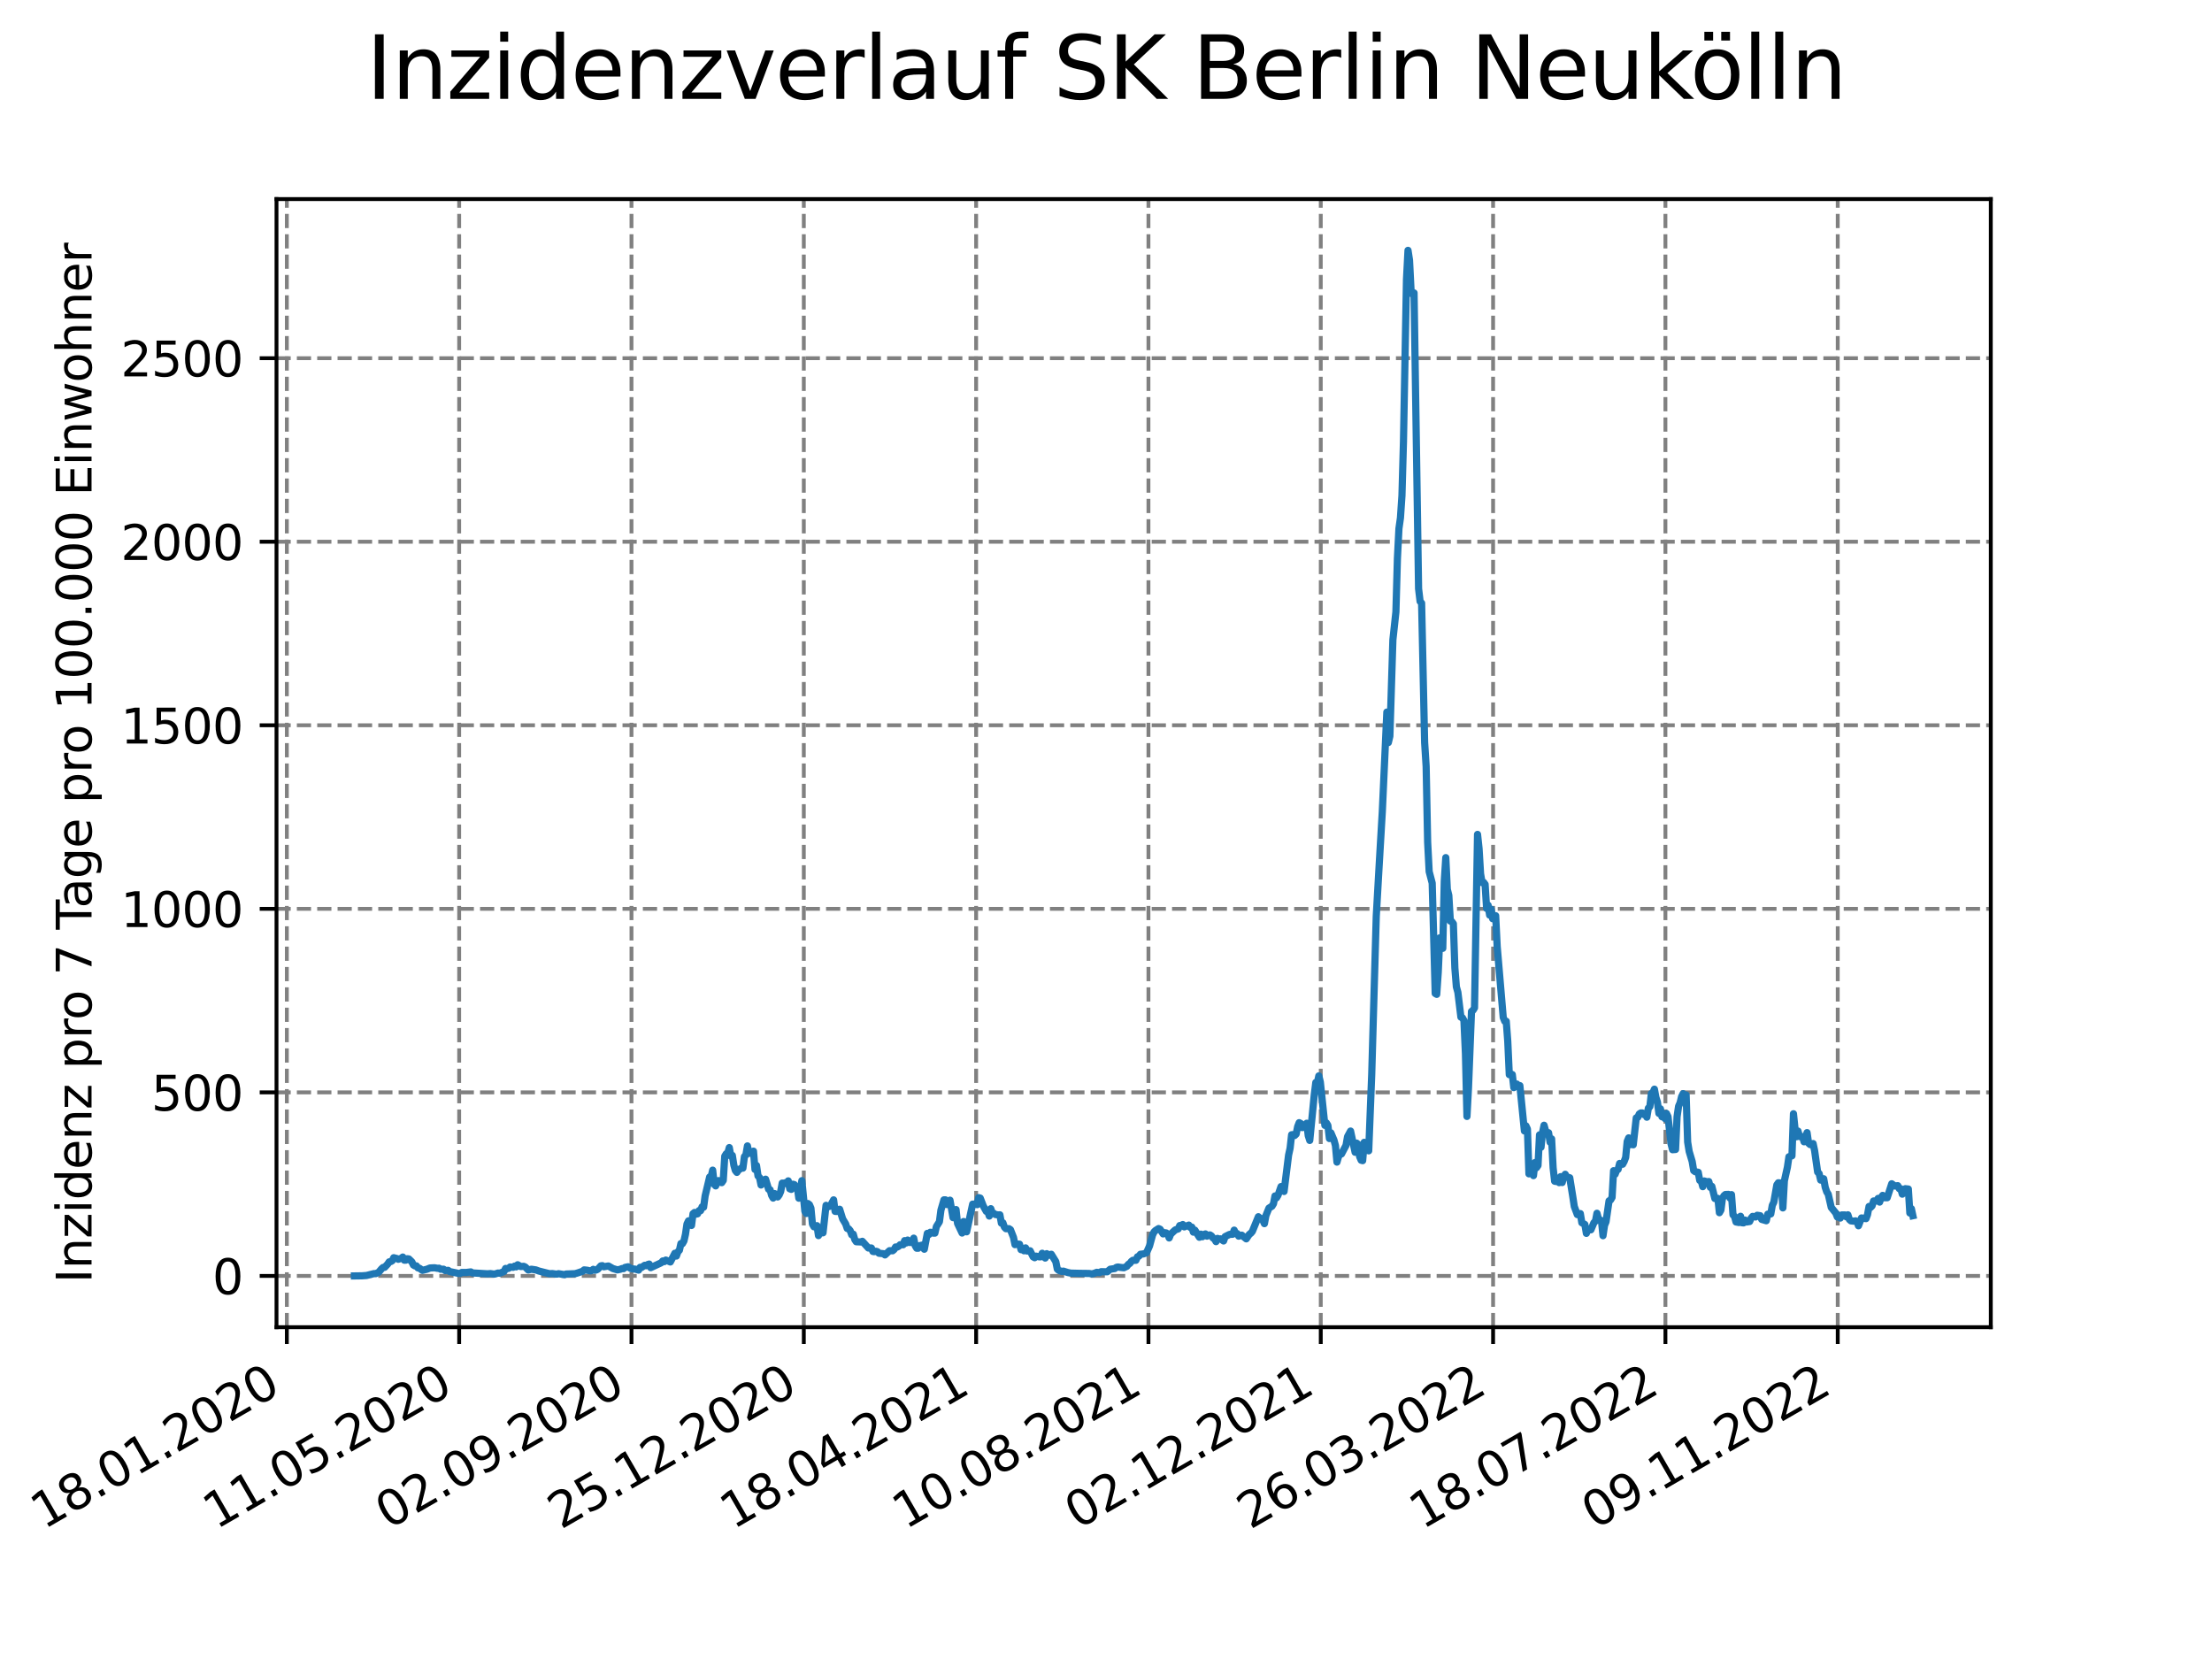 <?xml version="1.0" encoding="utf-8" standalone="no"?>
<!DOCTYPE svg PUBLIC "-//W3C//DTD SVG 1.1//EN"
  "http://www.w3.org/Graphics/SVG/1.1/DTD/svg11.dtd">
<svg xmlns:xlink="http://www.w3.org/1999/xlink" width="460.8pt" height="345.6pt" viewBox="0 0 460.8 345.6" xmlns="http://www.w3.org/2000/svg" version="1.1">
 <defs>
  <style type="text/css">*{stroke-linejoin: round; stroke-linecap: butt}</style>
 </defs>
 <g id="figure_1">
  <g id="patch_1">
   <path d="M 0 345.6 
L 460.8 345.6 
L 460.8 0 
L 0 0 
z
" style="fill: #ffffff"/>
  </g>
  <g id="axes_1">
   <g id="patch_2">
    <path d="M 57.6 276.48 
L 414.72 276.48 
L 414.72 41.472 
L 57.6 41.472 
z
" style="fill: #ffffff"/>
   </g>
   <g id="matplotlib.axis_1">
    <g id="xtick_1">
     <g id="line2d_1">
      <path d="M 59.754 276.48 
L 59.754 41.472 
" clip-path="url(#p4ff179ea75)" style="fill: none; stroke-dasharray: 2.96,1.28; stroke-dashoffset: 0; stroke: #808080; stroke-width: 0.8"/>
     </g>
     <g id="line2d_2">
      <defs>
       <path id="me428fbeaed" d="M 0 0 
L 0 3.5 
" style="stroke: #000000; stroke-width: 0.8"/>
      </defs>
      <g>
       <use xlink:href="#me428fbeaed" x="59.754" y="276.48" style="stroke: #000000; stroke-width: 0.8"/>
      </g>
     </g>
     <g id="text_1">
      <!-- 18.01.2020 -->
      <g transform="translate(9.129 318.689) rotate(-30) scale(0.1 -0.1)">
       <defs>
        <path id="DejaVuSans-31" d="M 794 531 
L 1825 531 
L 1825 4091 
L 703 3866 
L 703 4441 
L 1819 4666 
L 2450 4666 
L 2450 531 
L 3481 531 
L 3481 0 
L 794 0 
L 794 531 
z
" transform="scale(0.016)"/>
        <path id="DejaVuSans-38" d="M 2034 2216 
Q 1584 2216 1326 1975 
Q 1069 1734 1069 1313 
Q 1069 891 1326 650 
Q 1584 409 2034 409 
Q 2484 409 2743 651 
Q 3003 894 3003 1313 
Q 3003 1734 2745 1975 
Q 2488 2216 2034 2216 
z
M 1403 2484 
Q 997 2584 770 2862 
Q 544 3141 544 3541 
Q 544 4100 942 4425 
Q 1341 4750 2034 4750 
Q 2731 4750 3128 4425 
Q 3525 4100 3525 3541 
Q 3525 3141 3298 2862 
Q 3072 2584 2669 2484 
Q 3125 2378 3379 2068 
Q 3634 1759 3634 1313 
Q 3634 634 3220 271 
Q 2806 -91 2034 -91 
Q 1263 -91 848 271 
Q 434 634 434 1313 
Q 434 1759 690 2068 
Q 947 2378 1403 2484 
z
M 1172 3481 
Q 1172 3119 1398 2916 
Q 1625 2713 2034 2713 
Q 2441 2713 2670 2916 
Q 2900 3119 2900 3481 
Q 2900 3844 2670 4047 
Q 2441 4250 2034 4250 
Q 1625 4250 1398 4047 
Q 1172 3844 1172 3481 
z
" transform="scale(0.016)"/>
        <path id="DejaVuSans-2e" d="M 684 794 
L 1344 794 
L 1344 0 
L 684 0 
L 684 794 
z
" transform="scale(0.016)"/>
        <path id="DejaVuSans-30" d="M 2034 4250 
Q 1547 4250 1301 3770 
Q 1056 3291 1056 2328 
Q 1056 1369 1301 889 
Q 1547 409 2034 409 
Q 2525 409 2770 889 
Q 3016 1369 3016 2328 
Q 3016 3291 2770 3770 
Q 2525 4250 2034 4250 
z
M 2034 4750 
Q 2819 4750 3233 4129 
Q 3647 3509 3647 2328 
Q 3647 1150 3233 529 
Q 2819 -91 2034 -91 
Q 1250 -91 836 529 
Q 422 1150 422 2328 
Q 422 3509 836 4129 
Q 1250 4750 2034 4750 
z
" transform="scale(0.016)"/>
        <path id="DejaVuSans-32" d="M 1228 531 
L 3431 531 
L 3431 0 
L 469 0 
L 469 531 
Q 828 903 1448 1529 
Q 2069 2156 2228 2338 
Q 2531 2678 2651 2914 
Q 2772 3150 2772 3378 
Q 2772 3750 2511 3984 
Q 2250 4219 1831 4219 
Q 1534 4219 1204 4116 
Q 875 4013 500 3803 
L 500 4441 
Q 881 4594 1212 4672 
Q 1544 4750 1819 4750 
Q 2544 4750 2975 4387 
Q 3406 4025 3406 3419 
Q 3406 3131 3298 2873 
Q 3191 2616 2906 2266 
Q 2828 2175 2409 1742 
Q 1991 1309 1228 531 
z
" transform="scale(0.016)"/>
       </defs>
       <use xlink:href="#DejaVuSans-31"/>
       <use xlink:href="#DejaVuSans-38" x="63.623"/>
       <use xlink:href="#DejaVuSans-2e" x="127.246"/>
       <use xlink:href="#DejaVuSans-30" x="159.033"/>
       <use xlink:href="#DejaVuSans-31" x="222.656"/>
       <use xlink:href="#DejaVuSans-2e" x="286.279"/>
       <use xlink:href="#DejaVuSans-32" x="318.066"/>
       <use xlink:href="#DejaVuSans-30" x="381.689"/>
       <use xlink:href="#DejaVuSans-32" x="445.312"/>
       <use xlink:href="#DejaVuSans-30" x="508.936"/>
      </g>
     </g>
    </g>
    <g id="xtick_2">
     <g id="line2d_3">
      <path d="M 95.652 276.48 
L 95.652 41.472 
" clip-path="url(#p4ff179ea75)" style="fill: none; stroke-dasharray: 2.96,1.28; stroke-dashoffset: 0; stroke: #808080; stroke-width: 0.8"/>
     </g>
     <g id="line2d_4">
      <g>
       <use xlink:href="#me428fbeaed" x="95.652" y="276.48" style="stroke: #000000; stroke-width: 0.8"/>
      </g>
     </g>
     <g id="text_2">
      <!-- 11.05.2020 -->
      <g transform="translate(45.027 318.689) rotate(-30) scale(0.1 -0.1)">
       <defs>
        <path id="DejaVuSans-35" d="M 691 4666 
L 3169 4666 
L 3169 4134 
L 1269 4134 
L 1269 2991 
Q 1406 3038 1543 3061 
Q 1681 3084 1819 3084 
Q 2600 3084 3056 2656 
Q 3513 2228 3513 1497 
Q 3513 744 3044 326 
Q 2575 -91 1722 -91 
Q 1428 -91 1123 -41 
Q 819 9 494 109 
L 494 744 
Q 775 591 1075 516 
Q 1375 441 1709 441 
Q 2250 441 2565 725 
Q 2881 1009 2881 1497 
Q 2881 1984 2565 2268 
Q 2250 2553 1709 2553 
Q 1456 2553 1204 2497 
Q 953 2441 691 2322 
L 691 4666 
z
" transform="scale(0.016)"/>
       </defs>
       <use xlink:href="#DejaVuSans-31"/>
       <use xlink:href="#DejaVuSans-31" x="63.623"/>
       <use xlink:href="#DejaVuSans-2e" x="127.246"/>
       <use xlink:href="#DejaVuSans-30" x="159.033"/>
       <use xlink:href="#DejaVuSans-35" x="222.656"/>
       <use xlink:href="#DejaVuSans-2e" x="286.279"/>
       <use xlink:href="#DejaVuSans-32" x="318.066"/>
       <use xlink:href="#DejaVuSans-30" x="381.689"/>
       <use xlink:href="#DejaVuSans-32" x="445.312"/>
       <use xlink:href="#DejaVuSans-30" x="508.936"/>
      </g>
     </g>
    </g>
    <g id="xtick_3">
     <g id="line2d_5">
      <path d="M 131.55 276.48 
L 131.55 41.472 
" clip-path="url(#p4ff179ea75)" style="fill: none; stroke-dasharray: 2.96,1.28; stroke-dashoffset: 0; stroke: #808080; stroke-width: 0.8"/>
     </g>
     <g id="line2d_6">
      <g>
       <use xlink:href="#me428fbeaed" x="131.55" y="276.48" style="stroke: #000000; stroke-width: 0.8"/>
      </g>
     </g>
     <g id="text_3">
      <!-- 02.09.2020 -->
      <g transform="translate(80.925 318.689) rotate(-30) scale(0.1 -0.1)">
       <defs>
        <path id="DejaVuSans-39" d="M 703 97 
L 703 672 
Q 941 559 1184 500 
Q 1428 441 1663 441 
Q 2288 441 2617 861 
Q 2947 1281 2994 2138 
Q 2813 1869 2534 1725 
Q 2256 1581 1919 1581 
Q 1219 1581 811 2004 
Q 403 2428 403 3163 
Q 403 3881 828 4315 
Q 1253 4750 1959 4750 
Q 2769 4750 3195 4129 
Q 3622 3509 3622 2328 
Q 3622 1225 3098 567 
Q 2575 -91 1691 -91 
Q 1453 -91 1209 -44 
Q 966 3 703 97 
z
M 1959 2075 
Q 2384 2075 2632 2365 
Q 2881 2656 2881 3163 
Q 2881 3666 2632 3958 
Q 2384 4250 1959 4250 
Q 1534 4250 1286 3958 
Q 1038 3666 1038 3163 
Q 1038 2656 1286 2365 
Q 1534 2075 1959 2075 
z
" transform="scale(0.016)"/>
       </defs>
       <use xlink:href="#DejaVuSans-30"/>
       <use xlink:href="#DejaVuSans-32" x="63.623"/>
       <use xlink:href="#DejaVuSans-2e" x="127.246"/>
       <use xlink:href="#DejaVuSans-30" x="159.033"/>
       <use xlink:href="#DejaVuSans-39" x="222.656"/>
       <use xlink:href="#DejaVuSans-2e" x="286.279"/>
       <use xlink:href="#DejaVuSans-32" x="318.066"/>
       <use xlink:href="#DejaVuSans-30" x="381.689"/>
       <use xlink:href="#DejaVuSans-32" x="445.312"/>
       <use xlink:href="#DejaVuSans-30" x="508.936"/>
      </g>
     </g>
    </g>
    <g id="xtick_4">
     <g id="line2d_7">
      <path d="M 167.448 276.48 
L 167.448 41.472 
" clip-path="url(#p4ff179ea75)" style="fill: none; stroke-dasharray: 2.96,1.28; stroke-dashoffset: 0; stroke: #808080; stroke-width: 0.8"/>
     </g>
     <g id="line2d_8">
      <g>
       <use xlink:href="#me428fbeaed" x="167.448" y="276.48" style="stroke: #000000; stroke-width: 0.8"/>
      </g>
     </g>
     <g id="text_4">
      <!-- 25.12.2020 -->
      <g transform="translate(116.823 318.689) rotate(-30) scale(0.1 -0.1)">
       <use xlink:href="#DejaVuSans-32"/>
       <use xlink:href="#DejaVuSans-35" x="63.623"/>
       <use xlink:href="#DejaVuSans-2e" x="127.246"/>
       <use xlink:href="#DejaVuSans-31" x="159.033"/>
       <use xlink:href="#DejaVuSans-32" x="222.656"/>
       <use xlink:href="#DejaVuSans-2e" x="286.279"/>
       <use xlink:href="#DejaVuSans-32" x="318.066"/>
       <use xlink:href="#DejaVuSans-30" x="381.689"/>
       <use xlink:href="#DejaVuSans-32" x="445.312"/>
       <use xlink:href="#DejaVuSans-30" x="508.936"/>
      </g>
     </g>
    </g>
    <g id="xtick_5">
     <g id="line2d_9">
      <path d="M 203.346 276.48 
L 203.346 41.472 
" clip-path="url(#p4ff179ea75)" style="fill: none; stroke-dasharray: 2.96,1.28; stroke-dashoffset: 0; stroke: #808080; stroke-width: 0.8"/>
     </g>
     <g id="line2d_10">
      <g>
       <use xlink:href="#me428fbeaed" x="203.346" y="276.48" style="stroke: #000000; stroke-width: 0.8"/>
      </g>
     </g>
     <g id="text_5">
      <!-- 18.04.2021 -->
      <g transform="translate(152.72 318.689) rotate(-30) scale(0.1 -0.1)">
       <defs>
        <path id="DejaVuSans-34" d="M 2419 4116 
L 825 1625 
L 2419 1625 
L 2419 4116 
z
M 2253 4666 
L 3047 4666 
L 3047 1625 
L 3713 1625 
L 3713 1100 
L 3047 1100 
L 3047 0 
L 2419 0 
L 2419 1100 
L 313 1100 
L 313 1709 
L 2253 4666 
z
" transform="scale(0.016)"/>
       </defs>
       <use xlink:href="#DejaVuSans-31"/>
       <use xlink:href="#DejaVuSans-38" x="63.623"/>
       <use xlink:href="#DejaVuSans-2e" x="127.246"/>
       <use xlink:href="#DejaVuSans-30" x="159.033"/>
       <use xlink:href="#DejaVuSans-34" x="222.656"/>
       <use xlink:href="#DejaVuSans-2e" x="286.279"/>
       <use xlink:href="#DejaVuSans-32" x="318.066"/>
       <use xlink:href="#DejaVuSans-30" x="381.689"/>
       <use xlink:href="#DejaVuSans-32" x="445.312"/>
       <use xlink:href="#DejaVuSans-31" x="508.936"/>
      </g>
     </g>
    </g>
    <g id="xtick_6">
     <g id="line2d_11">
      <path d="M 239.243 276.48 
L 239.243 41.472 
" clip-path="url(#p4ff179ea75)" style="fill: none; stroke-dasharray: 2.96,1.28; stroke-dashoffset: 0; stroke: #808080; stroke-width: 0.8"/>
     </g>
     <g id="line2d_12">
      <g>
       <use xlink:href="#me428fbeaed" x="239.243" y="276.48" style="stroke: #000000; stroke-width: 0.8"/>
      </g>
     </g>
     <g id="text_6">
      <!-- 10.08.2021 -->
      <g transform="translate(188.618 318.689) rotate(-30) scale(0.1 -0.1)">
       <use xlink:href="#DejaVuSans-31"/>
       <use xlink:href="#DejaVuSans-30" x="63.623"/>
       <use xlink:href="#DejaVuSans-2e" x="127.246"/>
       <use xlink:href="#DejaVuSans-30" x="159.033"/>
       <use xlink:href="#DejaVuSans-38" x="222.656"/>
       <use xlink:href="#DejaVuSans-2e" x="286.279"/>
       <use xlink:href="#DejaVuSans-32" x="318.066"/>
       <use xlink:href="#DejaVuSans-30" x="381.689"/>
       <use xlink:href="#DejaVuSans-32" x="445.312"/>
       <use xlink:href="#DejaVuSans-31" x="508.936"/>
      </g>
     </g>
    </g>
    <g id="xtick_7">
     <g id="line2d_13">
      <path d="M 275.141 276.48 
L 275.141 41.472 
" clip-path="url(#p4ff179ea75)" style="fill: none; stroke-dasharray: 2.96,1.28; stroke-dashoffset: 0; stroke: #808080; stroke-width: 0.8"/>
     </g>
     <g id="line2d_14">
      <g>
       <use xlink:href="#me428fbeaed" x="275.141" y="276.48" style="stroke: #000000; stroke-width: 0.8"/>
      </g>
     </g>
     <g id="text_7">
      <!-- 02.12.2021 -->
      <g transform="translate(224.516 318.689) rotate(-30) scale(0.1 -0.1)">
       <use xlink:href="#DejaVuSans-30"/>
       <use xlink:href="#DejaVuSans-32" x="63.623"/>
       <use xlink:href="#DejaVuSans-2e" x="127.246"/>
       <use xlink:href="#DejaVuSans-31" x="159.033"/>
       <use xlink:href="#DejaVuSans-32" x="222.656"/>
       <use xlink:href="#DejaVuSans-2e" x="286.279"/>
       <use xlink:href="#DejaVuSans-32" x="318.066"/>
       <use xlink:href="#DejaVuSans-30" x="381.689"/>
       <use xlink:href="#DejaVuSans-32" x="445.312"/>
       <use xlink:href="#DejaVuSans-31" x="508.936"/>
      </g>
     </g>
    </g>
    <g id="xtick_8">
     <g id="line2d_15">
      <path d="M 311.039 276.48 
L 311.039 41.472 
" clip-path="url(#p4ff179ea75)" style="fill: none; stroke-dasharray: 2.96,1.28; stroke-dashoffset: 0; stroke: #808080; stroke-width: 0.8"/>
     </g>
     <g id="line2d_16">
      <g>
       <use xlink:href="#me428fbeaed" x="311.039" y="276.48" style="stroke: #000000; stroke-width: 0.8"/>
      </g>
     </g>
     <g id="text_8">
      <!-- 26.03.2022 -->
      <g transform="translate(260.414 318.689) rotate(-30) scale(0.1 -0.1)">
       <defs>
        <path id="DejaVuSans-36" d="M 2113 2584 
Q 1688 2584 1439 2293 
Q 1191 2003 1191 1497 
Q 1191 994 1439 701 
Q 1688 409 2113 409 
Q 2538 409 2786 701 
Q 3034 994 3034 1497 
Q 3034 2003 2786 2293 
Q 2538 2584 2113 2584 
z
M 3366 4563 
L 3366 3988 
Q 3128 4100 2886 4159 
Q 2644 4219 2406 4219 
Q 1781 4219 1451 3797 
Q 1122 3375 1075 2522 
Q 1259 2794 1537 2939 
Q 1816 3084 2150 3084 
Q 2853 3084 3261 2657 
Q 3669 2231 3669 1497 
Q 3669 778 3244 343 
Q 2819 -91 2113 -91 
Q 1303 -91 875 529 
Q 447 1150 447 2328 
Q 447 3434 972 4092 
Q 1497 4750 2381 4750 
Q 2619 4750 2861 4703 
Q 3103 4656 3366 4563 
z
" transform="scale(0.016)"/>
        <path id="DejaVuSans-33" d="M 2597 2516 
Q 3050 2419 3304 2112 
Q 3559 1806 3559 1356 
Q 3559 666 3084 287 
Q 2609 -91 1734 -91 
Q 1441 -91 1130 -33 
Q 819 25 488 141 
L 488 750 
Q 750 597 1062 519 
Q 1375 441 1716 441 
Q 2309 441 2620 675 
Q 2931 909 2931 1356 
Q 2931 1769 2642 2001 
Q 2353 2234 1838 2234 
L 1294 2234 
L 1294 2753 
L 1863 2753 
Q 2328 2753 2575 2939 
Q 2822 3125 2822 3475 
Q 2822 3834 2567 4026 
Q 2313 4219 1838 4219 
Q 1578 4219 1281 4162 
Q 984 4106 628 3988 
L 628 4550 
Q 988 4650 1302 4700 
Q 1616 4750 1894 4750 
Q 2613 4750 3031 4423 
Q 3450 4097 3450 3541 
Q 3450 3153 3228 2886 
Q 3006 2619 2597 2516 
z
" transform="scale(0.016)"/>
       </defs>
       <use xlink:href="#DejaVuSans-32"/>
       <use xlink:href="#DejaVuSans-36" x="63.623"/>
       <use xlink:href="#DejaVuSans-2e" x="127.246"/>
       <use xlink:href="#DejaVuSans-30" x="159.033"/>
       <use xlink:href="#DejaVuSans-33" x="222.656"/>
       <use xlink:href="#DejaVuSans-2e" x="286.279"/>
       <use xlink:href="#DejaVuSans-32" x="318.066"/>
       <use xlink:href="#DejaVuSans-30" x="381.689"/>
       <use xlink:href="#DejaVuSans-32" x="445.312"/>
       <use xlink:href="#DejaVuSans-32" x="508.936"/>
      </g>
     </g>
    </g>
    <g id="xtick_9">
     <g id="line2d_17">
      <path d="M 346.937 276.48 
L 346.937 41.472 
" clip-path="url(#p4ff179ea75)" style="fill: none; stroke-dasharray: 2.96,1.28; stroke-dashoffset: 0; stroke: #808080; stroke-width: 0.8"/>
     </g>
     <g id="line2d_18">
      <g>
       <use xlink:href="#me428fbeaed" x="346.937" y="276.48" style="stroke: #000000; stroke-width: 0.8"/>
      </g>
     </g>
     <g id="text_9">
      <!-- 18.07.2022 -->
      <g transform="translate(296.311 318.689) rotate(-30) scale(0.1 -0.1)">
       <defs>
        <path id="DejaVuSans-37" d="M 525 4666 
L 3525 4666 
L 3525 4397 
L 1831 0 
L 1172 0 
L 2766 4134 
L 525 4134 
L 525 4666 
z
" transform="scale(0.016)"/>
       </defs>
       <use xlink:href="#DejaVuSans-31"/>
       <use xlink:href="#DejaVuSans-38" x="63.623"/>
       <use xlink:href="#DejaVuSans-2e" x="127.246"/>
       <use xlink:href="#DejaVuSans-30" x="159.033"/>
       <use xlink:href="#DejaVuSans-37" x="222.656"/>
       <use xlink:href="#DejaVuSans-2e" x="286.279"/>
       <use xlink:href="#DejaVuSans-32" x="318.066"/>
       <use xlink:href="#DejaVuSans-30" x="381.689"/>
       <use xlink:href="#DejaVuSans-32" x="445.312"/>
       <use xlink:href="#DejaVuSans-32" x="508.936"/>
      </g>
     </g>
    </g>
    <g id="xtick_10">
     <g id="line2d_19">
      <path d="M 382.834 276.48 
L 382.834 41.472 
" clip-path="url(#p4ff179ea75)" style="fill: none; stroke-dasharray: 2.96,1.28; stroke-dashoffset: 0; stroke: #808080; stroke-width: 0.8"/>
     </g>
     <g id="line2d_20">
      <g>
       <use xlink:href="#me428fbeaed" x="382.834" y="276.48" style="stroke: #000000; stroke-width: 0.8"/>
      </g>
     </g>
     <g id="text_10">
      <!-- 09.11.2022 -->
      <g transform="translate(332.209 318.689) rotate(-30) scale(0.1 -0.1)">
       <use xlink:href="#DejaVuSans-30"/>
       <use xlink:href="#DejaVuSans-39" x="63.623"/>
       <use xlink:href="#DejaVuSans-2e" x="127.246"/>
       <use xlink:href="#DejaVuSans-31" x="159.033"/>
       <use xlink:href="#DejaVuSans-31" x="222.656"/>
       <use xlink:href="#DejaVuSans-2e" x="286.279"/>
       <use xlink:href="#DejaVuSans-32" x="318.066"/>
       <use xlink:href="#DejaVuSans-30" x="381.689"/>
       <use xlink:href="#DejaVuSans-32" x="445.312"/>
       <use xlink:href="#DejaVuSans-32" x="508.936"/>
      </g>
     </g>
    </g>
   </g>
   <g id="matplotlib.axis_2">
    <g id="ytick_1">
     <g id="line2d_21">
      <path d="M 57.6 265.798 
L 414.72 265.798 
" clip-path="url(#p4ff179ea75)" style="fill: none; stroke-dasharray: 2.96,1.28; stroke-dashoffset: 0; stroke: #808080; stroke-width: 0.8"/>
     </g>
     <g id="line2d_22">
      <defs>
       <path id="mf7d97da003" d="M 0 0 
L -3.5 0 
" style="stroke: #000000; stroke-width: 0.8"/>
      </defs>
      <g>
       <use xlink:href="#mf7d97da003" x="57.6" y="265.798" style="stroke: #000000; stroke-width: 0.8"/>
      </g>
     </g>
     <g id="text_11">
      <!-- 0 -->
      <g transform="translate(44.237 269.597) scale(0.1 -0.1)">
       <use xlink:href="#DejaVuSans-30"/>
      </g>
     </g>
    </g>
    <g id="ytick_2">
     <g id="line2d_23">
      <path d="M 57.6 227.561 
L 414.72 227.561 
" clip-path="url(#p4ff179ea75)" style="fill: none; stroke-dasharray: 2.96,1.28; stroke-dashoffset: 0; stroke: #808080; stroke-width: 0.8"/>
     </g>
     <g id="line2d_24">
      <g>
       <use xlink:href="#mf7d97da003" x="57.6" y="227.561" style="stroke: #000000; stroke-width: 0.8"/>
      </g>
     </g>
     <g id="text_12">
      <!-- 500 -->
      <g transform="translate(31.512 231.361) scale(0.1 -0.1)">
       <use xlink:href="#DejaVuSans-35"/>
       <use xlink:href="#DejaVuSans-30" x="63.623"/>
       <use xlink:href="#DejaVuSans-30" x="127.246"/>
      </g>
     </g>
    </g>
    <g id="ytick_3">
     <g id="line2d_25">
      <path d="M 57.6 189.325 
L 414.72 189.325 
" clip-path="url(#p4ff179ea75)" style="fill: none; stroke-dasharray: 2.96,1.28; stroke-dashoffset: 0; stroke: #808080; stroke-width: 0.8"/>
     </g>
     <g id="line2d_26">
      <g>
       <use xlink:href="#mf7d97da003" x="57.6" y="189.325" style="stroke: #000000; stroke-width: 0.8"/>
      </g>
     </g>
     <g id="text_13">
      <!-- 1000 -->
      <g transform="translate(25.15 193.124) scale(0.1 -0.1)">
       <use xlink:href="#DejaVuSans-31"/>
       <use xlink:href="#DejaVuSans-30" x="63.623"/>
       <use xlink:href="#DejaVuSans-30" x="127.246"/>
       <use xlink:href="#DejaVuSans-30" x="190.869"/>
      </g>
     </g>
    </g>
    <g id="ytick_4">
     <g id="line2d_27">
      <path d="M 57.6 151.088 
L 414.72 151.088 
" clip-path="url(#p4ff179ea75)" style="fill: none; stroke-dasharray: 2.96,1.28; stroke-dashoffset: 0; stroke: #808080; stroke-width: 0.8"/>
     </g>
     <g id="line2d_28">
      <g>
       <use xlink:href="#mf7d97da003" x="57.6" y="151.088" style="stroke: #000000; stroke-width: 0.8"/>
      </g>
     </g>
     <g id="text_14">
      <!-- 1500 -->
      <g transform="translate(25.15 154.888) scale(0.1 -0.1)">
       <use xlink:href="#DejaVuSans-31"/>
       <use xlink:href="#DejaVuSans-35" x="63.623"/>
       <use xlink:href="#DejaVuSans-30" x="127.246"/>
       <use xlink:href="#DejaVuSans-30" x="190.869"/>
      </g>
     </g>
    </g>
    <g id="ytick_5">
     <g id="line2d_29">
      <path d="M 57.6 112.852 
L 414.72 112.852 
" clip-path="url(#p4ff179ea75)" style="fill: none; stroke-dasharray: 2.96,1.28; stroke-dashoffset: 0; stroke: #808080; stroke-width: 0.8"/>
     </g>
     <g id="line2d_30">
      <g>
       <use xlink:href="#mf7d97da003" x="57.6" y="112.852" style="stroke: #000000; stroke-width: 0.8"/>
      </g>
     </g>
     <g id="text_15">
      <!-- 2000 -->
      <g transform="translate(25.15 116.651) scale(0.1 -0.1)">
       <use xlink:href="#DejaVuSans-32"/>
       <use xlink:href="#DejaVuSans-30" x="63.623"/>
       <use xlink:href="#DejaVuSans-30" x="127.246"/>
       <use xlink:href="#DejaVuSans-30" x="190.869"/>
      </g>
     </g>
    </g>
    <g id="ytick_6">
     <g id="line2d_31">
      <path d="M 57.6 74.616 
L 414.72 74.616 
" clip-path="url(#p4ff179ea75)" style="fill: none; stroke-dasharray: 2.96,1.28; stroke-dashoffset: 0; stroke: #808080; stroke-width: 0.8"/>
     </g>
     <g id="line2d_32">
      <g>
       <use xlink:href="#mf7d97da003" x="57.6" y="74.616" style="stroke: #000000; stroke-width: 0.8"/>
      </g>
     </g>
     <g id="text_16">
      <!-- 2500 -->
      <g transform="translate(25.15 78.415) scale(0.1 -0.1)">
       <use xlink:href="#DejaVuSans-32"/>
       <use xlink:href="#DejaVuSans-35" x="63.623"/>
       <use xlink:href="#DejaVuSans-30" x="127.246"/>
       <use xlink:href="#DejaVuSans-30" x="190.869"/>
      </g>
     </g>
    </g>
    <g id="text_17">
     <!-- Inzidenz pro 7 Tage pro 100.000 Einwohner -->
     <g transform="translate(19.07 267.301) rotate(-90) scale(0.1 -0.1)">
      <defs>
       <path id="DejaVuSans-49" d="M 628 4666 
L 1259 4666 
L 1259 0 
L 628 0 
L 628 4666 
z
" transform="scale(0.016)"/>
       <path id="DejaVuSans-6e" d="M 3513 2113 
L 3513 0 
L 2938 0 
L 2938 2094 
Q 2938 2591 2744 2837 
Q 2550 3084 2163 3084 
Q 1697 3084 1428 2787 
Q 1159 2491 1159 1978 
L 1159 0 
L 581 0 
L 581 3500 
L 1159 3500 
L 1159 2956 
Q 1366 3272 1645 3428 
Q 1925 3584 2291 3584 
Q 2894 3584 3203 3211 
Q 3513 2838 3513 2113 
z
" transform="scale(0.016)"/>
       <path id="DejaVuSans-7a" d="M 353 3500 
L 3084 3500 
L 3084 2975 
L 922 459 
L 3084 459 
L 3084 0 
L 275 0 
L 275 525 
L 2438 3041 
L 353 3041 
L 353 3500 
z
" transform="scale(0.016)"/>
       <path id="DejaVuSans-69" d="M 603 3500 
L 1178 3500 
L 1178 0 
L 603 0 
L 603 3500 
z
M 603 4863 
L 1178 4863 
L 1178 4134 
L 603 4134 
L 603 4863 
z
" transform="scale(0.016)"/>
       <path id="DejaVuSans-64" d="M 2906 2969 
L 2906 4863 
L 3481 4863 
L 3481 0 
L 2906 0 
L 2906 525 
Q 2725 213 2448 61 
Q 2172 -91 1784 -91 
Q 1150 -91 751 415 
Q 353 922 353 1747 
Q 353 2572 751 3078 
Q 1150 3584 1784 3584 
Q 2172 3584 2448 3432 
Q 2725 3281 2906 2969 
z
M 947 1747 
Q 947 1113 1208 752 
Q 1469 391 1925 391 
Q 2381 391 2643 752 
Q 2906 1113 2906 1747 
Q 2906 2381 2643 2742 
Q 2381 3103 1925 3103 
Q 1469 3103 1208 2742 
Q 947 2381 947 1747 
z
" transform="scale(0.016)"/>
       <path id="DejaVuSans-65" d="M 3597 1894 
L 3597 1613 
L 953 1613 
Q 991 1019 1311 708 
Q 1631 397 2203 397 
Q 2534 397 2845 478 
Q 3156 559 3463 722 
L 3463 178 
Q 3153 47 2828 -22 
Q 2503 -91 2169 -91 
Q 1331 -91 842 396 
Q 353 884 353 1716 
Q 353 2575 817 3079 
Q 1281 3584 2069 3584 
Q 2775 3584 3186 3129 
Q 3597 2675 3597 1894 
z
M 3022 2063 
Q 3016 2534 2758 2815 
Q 2500 3097 2075 3097 
Q 1594 3097 1305 2825 
Q 1016 2553 972 2059 
L 3022 2063 
z
" transform="scale(0.016)"/>
       <path id="DejaVuSans-20" transform="scale(0.016)"/>
       <path id="DejaVuSans-70" d="M 1159 525 
L 1159 -1331 
L 581 -1331 
L 581 3500 
L 1159 3500 
L 1159 2969 
Q 1341 3281 1617 3432 
Q 1894 3584 2278 3584 
Q 2916 3584 3314 3078 
Q 3713 2572 3713 1747 
Q 3713 922 3314 415 
Q 2916 -91 2278 -91 
Q 1894 -91 1617 61 
Q 1341 213 1159 525 
z
M 3116 1747 
Q 3116 2381 2855 2742 
Q 2594 3103 2138 3103 
Q 1681 3103 1420 2742 
Q 1159 2381 1159 1747 
Q 1159 1113 1420 752 
Q 1681 391 2138 391 
Q 2594 391 2855 752 
Q 3116 1113 3116 1747 
z
" transform="scale(0.016)"/>
       <path id="DejaVuSans-72" d="M 2631 2963 
Q 2534 3019 2420 3045 
Q 2306 3072 2169 3072 
Q 1681 3072 1420 2755 
Q 1159 2438 1159 1844 
L 1159 0 
L 581 0 
L 581 3500 
L 1159 3500 
L 1159 2956 
Q 1341 3275 1631 3429 
Q 1922 3584 2338 3584 
Q 2397 3584 2469 3576 
Q 2541 3569 2628 3553 
L 2631 2963 
z
" transform="scale(0.016)"/>
       <path id="DejaVuSans-6f" d="M 1959 3097 
Q 1497 3097 1228 2736 
Q 959 2375 959 1747 
Q 959 1119 1226 758 
Q 1494 397 1959 397 
Q 2419 397 2687 759 
Q 2956 1122 2956 1747 
Q 2956 2369 2687 2733 
Q 2419 3097 1959 3097 
z
M 1959 3584 
Q 2709 3584 3137 3096 
Q 3566 2609 3566 1747 
Q 3566 888 3137 398 
Q 2709 -91 1959 -91 
Q 1206 -91 779 398 
Q 353 888 353 1747 
Q 353 2609 779 3096 
Q 1206 3584 1959 3584 
z
" transform="scale(0.016)"/>
       <path id="DejaVuSans-54" d="M -19 4666 
L 3928 4666 
L 3928 4134 
L 2272 4134 
L 2272 0 
L 1638 0 
L 1638 4134 
L -19 4134 
L -19 4666 
z
" transform="scale(0.016)"/>
       <path id="DejaVuSans-61" d="M 2194 1759 
Q 1497 1759 1228 1600 
Q 959 1441 959 1056 
Q 959 750 1161 570 
Q 1363 391 1709 391 
Q 2188 391 2477 730 
Q 2766 1069 2766 1631 
L 2766 1759 
L 2194 1759 
z
M 3341 1997 
L 3341 0 
L 2766 0 
L 2766 531 
Q 2569 213 2275 61 
Q 1981 -91 1556 -91 
Q 1019 -91 701 211 
Q 384 513 384 1019 
Q 384 1609 779 1909 
Q 1175 2209 1959 2209 
L 2766 2209 
L 2766 2266 
Q 2766 2663 2505 2880 
Q 2244 3097 1772 3097 
Q 1472 3097 1187 3025 
Q 903 2953 641 2809 
L 641 3341 
Q 956 3463 1253 3523 
Q 1550 3584 1831 3584 
Q 2591 3584 2966 3190 
Q 3341 2797 3341 1997 
z
" transform="scale(0.016)"/>
       <path id="DejaVuSans-67" d="M 2906 1791 
Q 2906 2416 2648 2759 
Q 2391 3103 1925 3103 
Q 1463 3103 1205 2759 
Q 947 2416 947 1791 
Q 947 1169 1205 825 
Q 1463 481 1925 481 
Q 2391 481 2648 825 
Q 2906 1169 2906 1791 
z
M 3481 434 
Q 3481 -459 3084 -895 
Q 2688 -1331 1869 -1331 
Q 1566 -1331 1297 -1286 
Q 1028 -1241 775 -1147 
L 775 -588 
Q 1028 -725 1275 -790 
Q 1522 -856 1778 -856 
Q 2344 -856 2625 -561 
Q 2906 -266 2906 331 
L 2906 616 
Q 2728 306 2450 153 
Q 2172 0 1784 0 
Q 1141 0 747 490 
Q 353 981 353 1791 
Q 353 2603 747 3093 
Q 1141 3584 1784 3584 
Q 2172 3584 2450 3431 
Q 2728 3278 2906 2969 
L 2906 3500 
L 3481 3500 
L 3481 434 
z
" transform="scale(0.016)"/>
       <path id="DejaVuSans-45" d="M 628 4666 
L 3578 4666 
L 3578 4134 
L 1259 4134 
L 1259 2753 
L 3481 2753 
L 3481 2222 
L 1259 2222 
L 1259 531 
L 3634 531 
L 3634 0 
L 628 0 
L 628 4666 
z
" transform="scale(0.016)"/>
       <path id="DejaVuSans-77" d="M 269 3500 
L 844 3500 
L 1563 769 
L 2278 3500 
L 2956 3500 
L 3675 769 
L 4391 3500 
L 4966 3500 
L 4050 0 
L 3372 0 
L 2619 2869 
L 1863 0 
L 1184 0 
L 269 3500 
z
" transform="scale(0.016)"/>
       <path id="DejaVuSans-68" d="M 3513 2113 
L 3513 0 
L 2938 0 
L 2938 2094 
Q 2938 2591 2744 2837 
Q 2550 3084 2163 3084 
Q 1697 3084 1428 2787 
Q 1159 2491 1159 1978 
L 1159 0 
L 581 0 
L 581 4863 
L 1159 4863 
L 1159 2956 
Q 1366 3272 1645 3428 
Q 1925 3584 2291 3584 
Q 2894 3584 3203 3211 
Q 3513 2838 3513 2113 
z
" transform="scale(0.016)"/>
      </defs>
      <use xlink:href="#DejaVuSans-49"/>
      <use xlink:href="#DejaVuSans-6e" x="29.492"/>
      <use xlink:href="#DejaVuSans-7a" x="92.871"/>
      <use xlink:href="#DejaVuSans-69" x="145.361"/>
      <use xlink:href="#DejaVuSans-64" x="173.145"/>
      <use xlink:href="#DejaVuSans-65" x="236.621"/>
      <use xlink:href="#DejaVuSans-6e" x="298.145"/>
      <use xlink:href="#DejaVuSans-7a" x="361.523"/>
      <use xlink:href="#DejaVuSans-20" x="414.014"/>
      <use xlink:href="#DejaVuSans-70" x="445.801"/>
      <use xlink:href="#DejaVuSans-72" x="509.277"/>
      <use xlink:href="#DejaVuSans-6f" x="548.141"/>
      <use xlink:href="#DejaVuSans-20" x="609.322"/>
      <use xlink:href="#DejaVuSans-37" x="641.109"/>
      <use xlink:href="#DejaVuSans-20" x="704.732"/>
      <use xlink:href="#DejaVuSans-54" x="736.52"/>
      <use xlink:href="#DejaVuSans-61" x="781.104"/>
      <use xlink:href="#DejaVuSans-67" x="842.383"/>
      <use xlink:href="#DejaVuSans-65" x="905.859"/>
      <use xlink:href="#DejaVuSans-20" x="967.383"/>
      <use xlink:href="#DejaVuSans-70" x="999.17"/>
      <use xlink:href="#DejaVuSans-72" x="1062.646"/>
      <use xlink:href="#DejaVuSans-6f" x="1101.51"/>
      <use xlink:href="#DejaVuSans-20" x="1162.691"/>
      <use xlink:href="#DejaVuSans-31" x="1194.479"/>
      <use xlink:href="#DejaVuSans-30" x="1258.102"/>
      <use xlink:href="#DejaVuSans-30" x="1321.725"/>
      <use xlink:href="#DejaVuSans-2e" x="1385.348"/>
      <use xlink:href="#DejaVuSans-30" x="1417.135"/>
      <use xlink:href="#DejaVuSans-30" x="1480.758"/>
      <use xlink:href="#DejaVuSans-30" x="1544.381"/>
      <use xlink:href="#DejaVuSans-20" x="1608.004"/>
      <use xlink:href="#DejaVuSans-45" x="1639.791"/>
      <use xlink:href="#DejaVuSans-69" x="1702.975"/>
      <use xlink:href="#DejaVuSans-6e" x="1730.758"/>
      <use xlink:href="#DejaVuSans-77" x="1794.137"/>
      <use xlink:href="#DejaVuSans-6f" x="1875.924"/>
      <use xlink:href="#DejaVuSans-68" x="1937.105"/>
      <use xlink:href="#DejaVuSans-6e" x="2000.484"/>
      <use xlink:href="#DejaVuSans-65" x="2063.863"/>
      <use xlink:href="#DejaVuSans-72" x="2125.387"/>
     </g>
    </g>
   </g>
   <g id="line2d_33">
    <path d="M 73.833 265.798 
L 75.407 265.775 
L 76.352 265.705 
L 77.926 265.309 
L 78.241 265.332 
L 78.871 265.053 
L 79.501 264.309 
L 79.816 264.029 
L 80.131 264.006 
L 80.76 263.331 
L 81.075 262.866 
L 81.39 262.82 
L 81.705 262.633 
L 82.02 262.005 
L 82.65 262.168 
L 82.965 262.331 
L 83.594 262.122 
L 83.909 261.866 
L 84.224 262.517 
L 84.539 262.517 
L 84.854 262.215 
L 85.169 262.261 
L 85.799 262.866 
L 86.114 263.518 
L 86.428 263.704 
L 86.743 263.704 
L 87.058 264.123 
L 87.373 264.192 
L 88.003 264.634 
L 88.948 264.402 
L 89.577 264.146 
L 90.522 264.099 
L 91.152 264.216 
L 91.467 264.192 
L 91.782 264.402 
L 92.411 264.402 
L 92.726 264.681 
L 93.356 264.634 
L 93.671 264.89 
L 94.931 265.146 
L 95.56 265.286 
L 95.875 265.263 
L 96.19 265.077 
L 97.135 265.077 
L 98.079 264.96 
L 98.394 265.17 
L 101.543 265.356 
L 102.173 265.309 
L 102.803 265.402 
L 103.118 265.402 
L 103.748 265.193 
L 104.062 265.239 
L 104.692 265.007 
L 105.007 264.867 
L 105.322 264.239 
L 105.637 264.285 
L 105.952 264.216 
L 106.267 263.936 
L 106.896 264.006 
L 107.211 263.75 
L 107.526 263.913 
L 107.841 263.471 
L 108.471 263.843 
L 109.101 263.797 
L 109.416 263.936 
L 110.045 264.565 
L 110.675 264.402 
L 111.62 264.541 
L 112.25 264.774 
L 114.454 265.332 
L 115.084 265.309 
L 115.713 265.402 
L 116.028 265.426 
L 116.343 265.332 
L 117.603 265.542 
L 117.918 265.402 
L 119.807 265.332 
L 120.437 265.146 
L 121.382 264.821 
L 121.696 264.541 
L 122.326 264.611 
L 122.956 264.751 
L 123.271 264.681 
L 123.586 264.425 
L 123.901 264.611 
L 124.216 264.565 
L 124.53 264.402 
L 125.16 263.704 
L 125.475 263.657 
L 125.79 263.89 
L 126.735 263.727 
L 127.679 264.262 
L 128.624 264.541 
L 129.254 264.402 
L 129.569 264.262 
L 129.884 264.285 
L 130.199 264.029 
L 130.828 263.89 
L 131.458 264.285 
L 132.403 264.402 
L 133.033 264.588 
L 133.347 264.006 
L 133.662 264.029 
L 134.292 263.587 
L 134.607 263.68 
L 134.922 263.425 
L 135.237 263.331 
L 135.552 264.076 
L 137.756 263.052 
L 138.071 262.68 
L 138.386 262.82 
L 138.701 262.494 
L 139.645 262.889 
L 140.59 261.074 
L 140.905 261.656 
L 141.22 260.772 
L 141.535 260.446 
L 141.85 259.05 
L 142.164 259.073 
L 142.479 258.515 
L 142.794 257.142 
L 143.109 254.978 
L 143.424 254.327 
L 143.739 254.653 
L 144.054 255.281 
L 144.369 252.838 
L 144.684 252.582 
L 144.999 252.931 
L 145.313 252.861 
L 145.628 252.186 
L 145.943 252.21 
L 146.258 251.395 
L 146.573 251.488 
L 146.888 249.138 
L 147.833 245.183 
L 148.147 245.113 
L 148.462 243.763 
L 148.777 246.695 
L 149.092 247.044 
L 149.407 245.974 
L 149.722 245.951 
L 150.037 246.3 
L 150.352 246.369 
L 150.667 245.904 
L 150.981 240.855 
L 151.296 240.343 
L 151.611 240.18 
L 151.926 239.063 
L 152.241 240.832 
L 152.556 240.692 
L 152.871 242.716 
L 153.186 243.833 
L 153.501 244.229 
L 153.816 243.763 
L 154.445 243.321 
L 154.76 243.345 
L 155.075 240.948 
L 155.39 240.576 
L 155.705 238.714 
L 156.02 240.273 
L 156.65 240.134 
L 156.964 239.808 
L 157.279 243.624 
L 157.594 242.786 
L 157.909 244.973 
L 158.224 245.299 
L 158.539 246.858 
L 158.854 245.788 
L 159.169 246.206 
L 159.484 245.648 
L 160.113 247.742 
L 160.428 247.858 
L 160.743 249.022 
L 161.058 249.58 
L 161.373 248.65 
L 161.688 249.138 
L 162.003 249.348 
L 162.318 248.929 
L 162.633 248.207 
L 162.947 246.462 
L 163.262 246.486 
L 163.577 246.393 
L 163.892 246.602 
L 164.207 245.997 
L 164.522 247.649 
L 164.837 247.765 
L 165.152 246.695 
L 165.467 246.765 
L 165.781 247.347 
L 166.096 247.347 
L 166.411 249.604 
L 167.041 245.951 
L 167.671 252.326 
L 167.986 252.791 
L 168.301 250.72 
L 168.615 250.953 
L 168.93 251.674 
L 169.245 255.002 
L 169.56 255.56 
L 169.875 255.583 
L 170.19 255.327 
L 170.505 257.398 
L 170.82 256.118 
L 171.135 256.84 
L 171.45 256.817 
L 172.079 251.093 
L 172.394 251.349 
L 172.709 251.349 
L 173.024 251.116 
L 173.654 249.953 
L 173.969 252.349 
L 174.284 252.372 
L 174.598 252.279 
L 174.913 251.907 
L 175.543 253.931 
L 176.173 254.978 
L 176.488 255.909 
L 176.803 256.002 
L 177.118 256.374 
L 177.432 257.235 
L 177.747 257.096 
L 178.062 258.213 
L 178.377 258.678 
L 179.322 258.724 
L 179.637 258.585 
L 180.896 259.981 
L 181.526 259.981 
L 181.841 260.702 
L 182.156 260.749 
L 182.471 260.656 
L 182.786 260.749 
L 183.101 261.074 
L 184.045 261.168 
L 184.36 261.423 
L 185.305 260.539 
L 185.935 260.563 
L 186.249 260.307 
L 186.564 259.771 
L 186.879 259.795 
L 187.194 259.632 
L 187.509 259.306 
L 188.139 259.306 
L 188.454 258.445 
L 188.769 258.934 
L 189.084 258.329 
L 189.398 258.818 
L 190.028 258.818 
L 190.343 257.933 
L 190.658 259.516 
L 190.973 260.027 
L 191.288 260.027 
L 191.603 259.492 
L 192.232 259.353 
L 192.547 260.237 
L 193.177 256.933 
L 193.492 257.189 
L 193.807 256.7 
L 194.437 256.886 
L 194.752 256.886 
L 195.066 255.514 
L 195.696 254.513 
L 196.011 252.093 
L 196.641 249.953 
L 196.956 249.953 
L 197.271 250.93 
L 197.586 250.79 
L 197.901 250.022 
L 198.53 253.652 
L 198.845 253.699 
L 199.16 251.977 
L 199.475 254.862 
L 200.42 256.863 
L 200.735 254.466 
L 201.049 255.118 
L 201.364 256.607 
L 202.624 250.837 
L 202.939 250.883 
L 203.254 250.72 
L 203.569 250.953 
L 203.883 249.487 
L 204.198 249.58 
L 204.828 251.209 
L 205.458 252.349 
L 205.773 252.349 
L 206.088 253.326 
L 206.403 251.791 
L 206.718 252.721 
L 207.032 252.768 
L 207.347 253.001 
L 207.977 253.094 
L 208.292 253.07 
L 208.607 254.815 
L 208.922 254.722 
L 209.237 255.63 
L 209.552 255.956 
L 210.181 255.956 
L 210.496 256.165 
L 211.126 257.77 
L 211.441 259.283 
L 211.756 259.167 
L 212.386 259.19 
L 212.7 260.33 
L 213.015 260.33 
L 213.33 260.563 
L 213.645 259.958 
L 213.96 260.609 
L 214.59 260.563 
L 215.22 261.819 
L 215.535 262.005 
L 215.849 261.679 
L 216.479 261.819 
L 216.794 261.819 
L 217.109 261.074 
L 217.739 262.075 
L 218.054 261.168 
L 218.369 261.517 
L 218.998 261.284 
L 219.943 262.82 
L 220.258 264.378 
L 220.573 264.658 
L 221.203 264.867 
L 221.517 264.797 
L 222.462 265.1 
L 223.092 265.216 
L 224.981 265.263 
L 226.871 265.286 
L 227.5 265.379 
L 228.13 265.193 
L 228.445 265.053 
L 229.075 265.1 
L 229.39 264.914 
L 230.649 264.937 
L 231.279 264.402 
L 232.224 264.262 
L 232.539 264.029 
L 232.854 263.936 
L 233.483 264.029 
L 234.113 264.099 
L 234.743 263.797 
L 235.058 263.378 
L 235.373 263.192 
L 235.688 262.773 
L 236.003 262.54 
L 236.632 262.54 
L 236.947 261.819 
L 237.262 261.679 
L 237.577 261.284 
L 238.207 261.214 
L 238.837 260.981 
L 239.466 259.562 
L 240.096 257.282 
L 240.411 256.63 
L 240.726 256.328 
L 241.356 255.932 
L 241.671 256.072 
L 242.3 257.049 
L 242.615 256.793 
L 242.93 256.84 
L 243.245 257.072 
L 243.56 257.887 
L 243.875 257.096 
L 244.82 256.212 
L 245.449 256.002 
L 245.764 255.304 
L 246.079 255.281 
L 246.394 255.095 
L 246.709 255.583 
L 247.654 255.211 
L 247.968 255.7 
L 248.283 255.63 
L 248.598 256.677 
L 248.913 256.258 
L 249.858 257.747 
L 250.173 257.096 
L 250.488 257.631 
L 250.803 257.166 
L 251.117 257.049 
L 251.432 257.515 
L 251.747 257.305 
L 252.062 257.259 
L 252.377 257.468 
L 252.692 257.91 
L 253.007 258.096 
L 253.322 258.655 
L 253.637 257.98 
L 253.951 258.119 
L 254.266 258.073 
L 254.896 258.515 
L 255.211 257.608 
L 256.156 257.142 
L 256.785 257.119 
L 257.1 256.258 
L 257.415 257.003 
L 257.73 256.979 
L 258.045 257.515 
L 258.675 257.305 
L 259.62 258.073 
L 260.249 257.142 
L 260.564 256.91 
L 260.879 256.537 
L 262.139 253.466 
L 262.454 253.792 
L 262.768 253.838 
L 263.083 254.211 
L 263.398 254.909 
L 263.713 253.233 
L 264.343 251.674 
L 264.973 251.279 
L 265.288 250.767 
L 265.602 249.138 
L 265.917 249.534 
L 266.232 248.999 
L 266.862 247.184 
L 267.177 247.882 
L 267.492 248.207 
L 268.437 240.622 
L 268.751 239.203 
L 269.066 236.387 
L 269.381 236.364 
L 269.696 236.55 
L 270.011 236.248 
L 270.326 234.689 
L 270.641 233.875 
L 270.956 234.037 
L 271.271 234.898 
L 271.585 234.829 
L 271.9 234.549 
L 272.215 233.991 
L 272.53 236.574 
L 272.845 237.574 
L 273.79 228.034 
L 274.105 225.498 
L 274.419 225.638 
L 274.734 224.125 
L 275.049 225.405 
L 275.994 234.433 
L 276.309 233.921 
L 276.624 234.433 
L 276.939 237.179 
L 277.254 235.992 
L 277.883 237.481 
L 278.198 238.644 
L 278.513 242.088 
L 278.828 240.994 
L 279.143 240.436 
L 279.458 240.39 
L 280.402 238.598 
L 280.717 236.783 
L 281.347 235.62 
L 282.292 240.041 
L 282.607 238.133 
L 282.922 238.389 
L 283.236 240.948 
L 283.551 241.693 
L 283.866 241.786 
L 284.181 237.97 
L 285.126 239.738 
L 285.756 223.8 
L 286.7 190.876 
L 287.33 179.824 
L 287.96 169.097 
L 288.905 148.343 
L 289.219 154.695 
L 289.534 153.368 
L 290.164 133.289 
L 290.794 127.472 
L 291.109 116.303 
L 291.424 110.114 
L 291.739 107.88 
L 292.053 103.25 
L 292.368 91.988 
L 292.998 58.204 
L 293.313 52.154 
L 293.628 54.202 
L 293.943 60.414 
L 294.258 61.298 
L 294.573 61.019 
L 295.517 122.632 
L 295.832 125.284 
L 296.147 125.633 
L 296.777 154.671 
L 297.092 159.651 
L 297.407 175.45 
L 297.722 181.569 
L 298.351 183.965 
L 298.981 206.954 
L 299.296 207.14 
L 299.611 202.556 
L 299.926 195.367 
L 300.241 196.926 
L 300.556 197.554 
L 300.87 183.593 
L 301.185 178.66 
L 301.5 185.245 
L 301.815 186.525 
L 302.13 191.876 
L 302.445 191.993 
L 302.76 192.435 
L 303.075 201.649 
L 303.39 205.581 
L 303.705 206.721 
L 304.334 211.887 
L 304.649 212.026 
L 304.964 212.585 
L 305.279 219.472 
L 305.594 232.572 
L 305.909 226.662 
L 306.539 210.7 
L 306.853 210.467 
L 307.168 209.955 
L 307.798 173.821 
L 308.113 176.776 
L 308.428 182.011 
L 308.743 183.872 
L 309.058 183.803 
L 309.373 184.221 
L 309.687 189.247 
L 310.002 188.572 
L 310.317 190.643 
L 310.632 189.41 
L 310.947 191.388 
L 311.262 190.853 
L 311.577 190.76 
L 311.892 197.181 
L 313.151 211.956 
L 313.466 212.748 
L 313.781 212.748 
L 314.096 216.936 
L 314.411 223.869 
L 314.726 223.73 
L 315.041 223.846 
L 315.356 226.569 
L 315.67 226.313 
L 315.985 225.824 
L 316.3 226.406 
L 316.615 226.15 
L 317.56 235.596 
L 317.875 234.526 
L 318.19 235.201 
L 318.504 244.531 
L 318.819 243.507 
L 319.134 243.345 
L 319.449 244.903 
L 319.764 242.181 
L 320.079 243.251 
L 320.394 242.786 
L 320.709 236.411 
L 321.024 238.993 
L 321.339 235.922 
L 321.653 234.41 
L 321.968 235.55 
L 322.283 235.899 
L 322.598 235.969 
L 322.913 237.946 
L 323.228 237.248 
L 323.543 243.275 
L 323.858 246.067 
L 324.173 246.137 
L 324.487 246.067 
L 324.802 246.369 
L 325.117 245.113 
L 325.432 246.346 
L 325.747 245.183 
L 326.062 244.624 
L 326.377 245.183 
L 327.007 245.346 
L 327.636 249.255 
L 327.951 251.325 
L 328.581 253.024 
L 329.211 252.814 
L 329.526 254.722 
L 330.156 255.071 
L 330.47 256.933 
L 330.785 256.212 
L 331.415 256.188 
L 332.045 254.699 
L 332.36 254.397 
L 332.675 252.745 
L 332.99 253.931 
L 333.619 254.304 
L 333.934 257.421 
L 334.249 255.281 
L 334.564 254.513 
L 335.194 250.162 
L 335.509 249.976 
L 335.824 249.441 
L 336.138 243.88 
L 336.453 244.624 
L 336.768 243.81 
L 337.083 243.6 
L 337.398 242.367 
L 338.028 242.53 
L 338.343 241.948 
L 338.658 241.111 
L 338.973 237.784 
L 339.287 237.039 
L 339.602 238.458 
L 339.917 238.389 
L 340.232 238.482 
L 340.862 232.874 
L 341.177 232.758 
L 341.492 232.06 
L 341.807 231.85 
L 342.121 231.85 
L 342.436 232.176 
L 342.751 232.013 
L 343.066 232.734 
L 343.381 230.85 
L 343.696 230.524 
L 344.011 227.802 
L 344.326 227.639 
L 344.641 226.894 
L 344.955 228.593 
L 345.27 229.593 
L 345.585 231.943 
L 345.9 230.989 
L 346.215 232.641 
L 346.53 232.269 
L 346.845 233.014 
L 347.16 231.967 
L 347.475 232.618 
L 348.104 238.272 
L 348.419 239.505 
L 349.049 239.459 
L 349.364 232.618 
L 349.679 230.454 
L 349.994 229.733 
L 350.309 228.453 
L 350.624 227.825 
L 350.938 228.151 
L 351.253 228.104 
L 351.568 237.9 
L 351.883 239.854 
L 352.513 241.972 
L 352.828 243.856 
L 353.143 244.089 
L 353.772 244.205 
L 354.087 245.904 
L 354.402 246.02 
L 354.717 247.207 
L 355.032 246.02 
L 355.662 246.206 
L 355.977 246.137 
L 356.292 247.347 
L 356.607 247.137 
L 357.236 249.673 
L 357.551 249.604 
L 357.866 249.65 
L 358.181 252.628 
L 358.496 252.093 
L 358.811 249.673 
L 359.126 249.092 
L 359.441 248.836 
L 360.07 248.812 
L 360.385 249.58 
L 360.7 248.859 
L 361.015 253.07 
L 361.33 253.396 
L 361.645 254.56 
L 362.275 254.676 
L 362.589 253.373 
L 362.904 254.722 
L 363.219 254.746 
L 363.534 254.164 
L 363.849 254.56 
L 364.479 254.466 
L 364.794 253.768 
L 365.109 253.396 
L 365.738 253.512 
L 366.053 253.163 
L 366.683 253.257 
L 366.998 254.024 
L 367.943 254.304 
L 368.258 252.931 
L 368.887 252.884 
L 369.202 251.093 
L 369.517 250.441 
L 370.147 246.835 
L 370.462 246.393 
L 371.092 246.462 
L 371.406 251.628 
L 371.721 245.974 
L 372.351 243.135 
L 372.666 240.971 
L 373.296 240.785 
L 373.611 232.013 
L 373.926 235.061 
L 374.241 236.806 
L 374.555 235.62 
L 374.87 236.76 
L 375.5 236.783 
L 375.815 237.853 
L 376.445 235.945 
L 376.76 238.156 
L 377.075 238.435 
L 377.704 238.226 
L 378.019 239.715 
L 378.649 244.159 
L 378.964 244.485 
L 379.279 245.834 
L 379.594 245.578 
L 379.909 245.555 
L 380.223 247.323 
L 380.538 248.277 
L 380.853 248.766 
L 381.483 251.535 
L 382.428 252.698 
L 382.743 253.512 
L 383.058 253.443 
L 383.372 253.745 
L 383.687 253.094 
L 384.317 253.094 
L 384.632 253.489 
L 384.947 253.07 
L 385.262 254.048 
L 385.577 254.327 
L 386.206 254.397 
L 386.521 254.327 
L 386.836 254.443 
L 387.151 255.351 
L 387.781 253.722 
L 388.726 253.862 
L 389.04 253.024 
L 389.355 251.325 
L 389.67 251.535 
L 389.985 251.209 
L 390.3 250.185 
L 390.93 250.185 
L 391.245 249.65 
L 391.56 250.418 
L 391.875 249.487 
L 392.189 249.022 
L 392.504 249.51 
L 393.134 249.51 
L 394.079 246.602 
L 394.709 247.067 
L 395.338 246.998 
L 395.653 247.626 
L 395.968 247.626 
L 396.283 248.766 
L 396.598 248.394 
L 396.913 247.626 
L 397.543 247.696 
L 397.857 252.698 
L 398.172 251.791 
L 398.487 253.257 
L 398.487 253.257 
" clip-path="url(#p4ff179ea75)" style="fill: none; stroke: #1f77b4; stroke-width: 1.5; stroke-linecap: square"/>
   </g>
   <g id="patch_3">
    <path d="M 57.6 276.48 
L 57.6 41.472 
" style="fill: none; stroke: #000000; stroke-width: 0.8; stroke-linejoin: miter; stroke-linecap: square"/>
   </g>
   <g id="patch_4">
    <path d="M 414.72 276.48 
L 414.72 41.472 
" style="fill: none; stroke: #000000; stroke-width: 0.8; stroke-linejoin: miter; stroke-linecap: square"/>
   </g>
   <g id="patch_5">
    <path d="M 57.6 276.48 
L 414.72 276.48 
" style="fill: none; stroke: #000000; stroke-width: 0.8; stroke-linejoin: miter; stroke-linecap: square"/>
   </g>
   <g id="patch_6">
    <path d="M 57.6 41.472 
L 414.72 41.472 
" style="fill: none; stroke: #000000; stroke-width: 0.8; stroke-linejoin: miter; stroke-linecap: square"/>
   </g>
  </g>
  <g id="text_18">
   <!-- Inzidenzverlauf SK Berlin Neukölln -->
   <g transform="translate(76.302 20.589) scale(0.18 -0.18)">
    <defs>
     <path id="DejaVuSans-76" d="M 191 3500 
L 800 3500 
L 1894 563 
L 2988 3500 
L 3597 3500 
L 2284 0 
L 1503 0 
L 191 3500 
z
" transform="scale(0.016)"/>
     <path id="DejaVuSans-6c" d="M 603 4863 
L 1178 4863 
L 1178 0 
L 603 0 
L 603 4863 
z
" transform="scale(0.016)"/>
     <path id="DejaVuSans-75" d="M 544 1381 
L 544 3500 
L 1119 3500 
L 1119 1403 
Q 1119 906 1312 657 
Q 1506 409 1894 409 
Q 2359 409 2629 706 
Q 2900 1003 2900 1516 
L 2900 3500 
L 3475 3500 
L 3475 0 
L 2900 0 
L 2900 538 
Q 2691 219 2414 64 
Q 2138 -91 1772 -91 
Q 1169 -91 856 284 
Q 544 659 544 1381 
z
M 1991 3584 
L 1991 3584 
z
" transform="scale(0.016)"/>
     <path id="DejaVuSans-66" d="M 2375 4863 
L 2375 4384 
L 1825 4384 
Q 1516 4384 1395 4259 
Q 1275 4134 1275 3809 
L 1275 3500 
L 2222 3500 
L 2222 3053 
L 1275 3053 
L 1275 0 
L 697 0 
L 697 3053 
L 147 3053 
L 147 3500 
L 697 3500 
L 697 3744 
Q 697 4328 969 4595 
Q 1241 4863 1831 4863 
L 2375 4863 
z
" transform="scale(0.016)"/>
     <path id="DejaVuSans-53" d="M 3425 4513 
L 3425 3897 
Q 3066 4069 2747 4153 
Q 2428 4238 2131 4238 
Q 1616 4238 1336 4038 
Q 1056 3838 1056 3469 
Q 1056 3159 1242 3001 
Q 1428 2844 1947 2747 
L 2328 2669 
Q 3034 2534 3370 2195 
Q 3706 1856 3706 1288 
Q 3706 609 3251 259 
Q 2797 -91 1919 -91 
Q 1588 -91 1214 -16 
Q 841 59 441 206 
L 441 856 
Q 825 641 1194 531 
Q 1563 422 1919 422 
Q 2459 422 2753 634 
Q 3047 847 3047 1241 
Q 3047 1584 2836 1778 
Q 2625 1972 2144 2069 
L 1759 2144 
Q 1053 2284 737 2584 
Q 422 2884 422 3419 
Q 422 4038 858 4394 
Q 1294 4750 2059 4750 
Q 2388 4750 2728 4690 
Q 3069 4631 3425 4513 
z
" transform="scale(0.016)"/>
     <path id="DejaVuSans-4b" d="M 628 4666 
L 1259 4666 
L 1259 2694 
L 3353 4666 
L 4166 4666 
L 1850 2491 
L 4331 0 
L 3500 0 
L 1259 2247 
L 1259 0 
L 628 0 
L 628 4666 
z
" transform="scale(0.016)"/>
     <path id="DejaVuSans-42" d="M 1259 2228 
L 1259 519 
L 2272 519 
Q 2781 519 3026 730 
Q 3272 941 3272 1375 
Q 3272 1813 3026 2020 
Q 2781 2228 2272 2228 
L 1259 2228 
z
M 1259 4147 
L 1259 2741 
L 2194 2741 
Q 2656 2741 2882 2914 
Q 3109 3088 3109 3444 
Q 3109 3797 2882 3972 
Q 2656 4147 2194 4147 
L 1259 4147 
z
M 628 4666 
L 2241 4666 
Q 2963 4666 3353 4366 
Q 3744 4066 3744 3513 
Q 3744 3084 3544 2831 
Q 3344 2578 2956 2516 
Q 3422 2416 3680 2098 
Q 3938 1781 3938 1306 
Q 3938 681 3513 340 
Q 3088 0 2303 0 
L 628 0 
L 628 4666 
z
" transform="scale(0.016)"/>
     <path id="DejaVuSans-4e" d="M 628 4666 
L 1478 4666 
L 3547 763 
L 3547 4666 
L 4159 4666 
L 4159 0 
L 3309 0 
L 1241 3903 
L 1241 0 
L 628 0 
L 628 4666 
z
" transform="scale(0.016)"/>
     <path id="DejaVuSans-6b" d="M 581 4863 
L 1159 4863 
L 1159 1991 
L 2875 3500 
L 3609 3500 
L 1753 1863 
L 3688 0 
L 2938 0 
L 1159 1709 
L 1159 0 
L 581 0 
L 581 4863 
z
" transform="scale(0.016)"/>
     <path id="DejaVuSans-f6" d="M 1959 3097 
Q 1497 3097 1228 2736 
Q 959 2375 959 1747 
Q 959 1119 1226 758 
Q 1494 397 1959 397 
Q 2419 397 2687 759 
Q 2956 1122 2956 1747 
Q 2956 2369 2687 2733 
Q 2419 3097 1959 3097 
z
M 1959 3584 
Q 2709 3584 3137 3096 
Q 3566 2609 3566 1747 
Q 3566 888 3137 398 
Q 2709 -91 1959 -91 
Q 1206 -91 779 398 
Q 353 888 353 1747 
Q 353 2609 779 3096 
Q 1206 3584 1959 3584 
z
M 2254 4850 
L 2888 4850 
L 2888 4219 
L 2254 4219 
L 2254 4850 
z
M 1032 4850 
L 1666 4850 
L 1666 4219 
L 1032 4219 
L 1032 4850 
z
" transform="scale(0.016)"/>
    </defs>
    <use xlink:href="#DejaVuSans-49"/>
    <use xlink:href="#DejaVuSans-6e" x="29.492"/>
    <use xlink:href="#DejaVuSans-7a" x="92.871"/>
    <use xlink:href="#DejaVuSans-69" x="145.361"/>
    <use xlink:href="#DejaVuSans-64" x="173.145"/>
    <use xlink:href="#DejaVuSans-65" x="236.621"/>
    <use xlink:href="#DejaVuSans-6e" x="298.145"/>
    <use xlink:href="#DejaVuSans-7a" x="361.523"/>
    <use xlink:href="#DejaVuSans-76" x="414.014"/>
    <use xlink:href="#DejaVuSans-65" x="473.193"/>
    <use xlink:href="#DejaVuSans-72" x="534.717"/>
    <use xlink:href="#DejaVuSans-6c" x="575.83"/>
    <use xlink:href="#DejaVuSans-61" x="603.613"/>
    <use xlink:href="#DejaVuSans-75" x="664.893"/>
    <use xlink:href="#DejaVuSans-66" x="728.271"/>
    <use xlink:href="#DejaVuSans-20" x="763.477"/>
    <use xlink:href="#DejaVuSans-53" x="795.264"/>
    <use xlink:href="#DejaVuSans-4b" x="858.74"/>
    <use xlink:href="#DejaVuSans-20" x="924.316"/>
    <use xlink:href="#DejaVuSans-42" x="956.104"/>
    <use xlink:href="#DejaVuSans-65" x="1024.707"/>
    <use xlink:href="#DejaVuSans-72" x="1086.23"/>
    <use xlink:href="#DejaVuSans-6c" x="1127.344"/>
    <use xlink:href="#DejaVuSans-69" x="1155.127"/>
    <use xlink:href="#DejaVuSans-6e" x="1182.91"/>
    <use xlink:href="#DejaVuSans-20" x="1246.289"/>
    <use xlink:href="#DejaVuSans-4e" x="1278.076"/>
    <use xlink:href="#DejaVuSans-65" x="1352.881"/>
    <use xlink:href="#DejaVuSans-75" x="1414.404"/>
    <use xlink:href="#DejaVuSans-6b" x="1477.783"/>
    <use xlink:href="#DejaVuSans-f6" x="1532.068"/>
    <use xlink:href="#DejaVuSans-6c" x="1593.25"/>
    <use xlink:href="#DejaVuSans-6c" x="1621.033"/>
    <use xlink:href="#DejaVuSans-6e" x="1648.816"/>
   </g>
  </g>
 </g>
 <defs>
  <clipPath id="p4ff179ea75">
   <rect x="57.6" y="41.472" width="357.12" height="235.008"/>
  </clipPath>
 </defs>
</svg>
